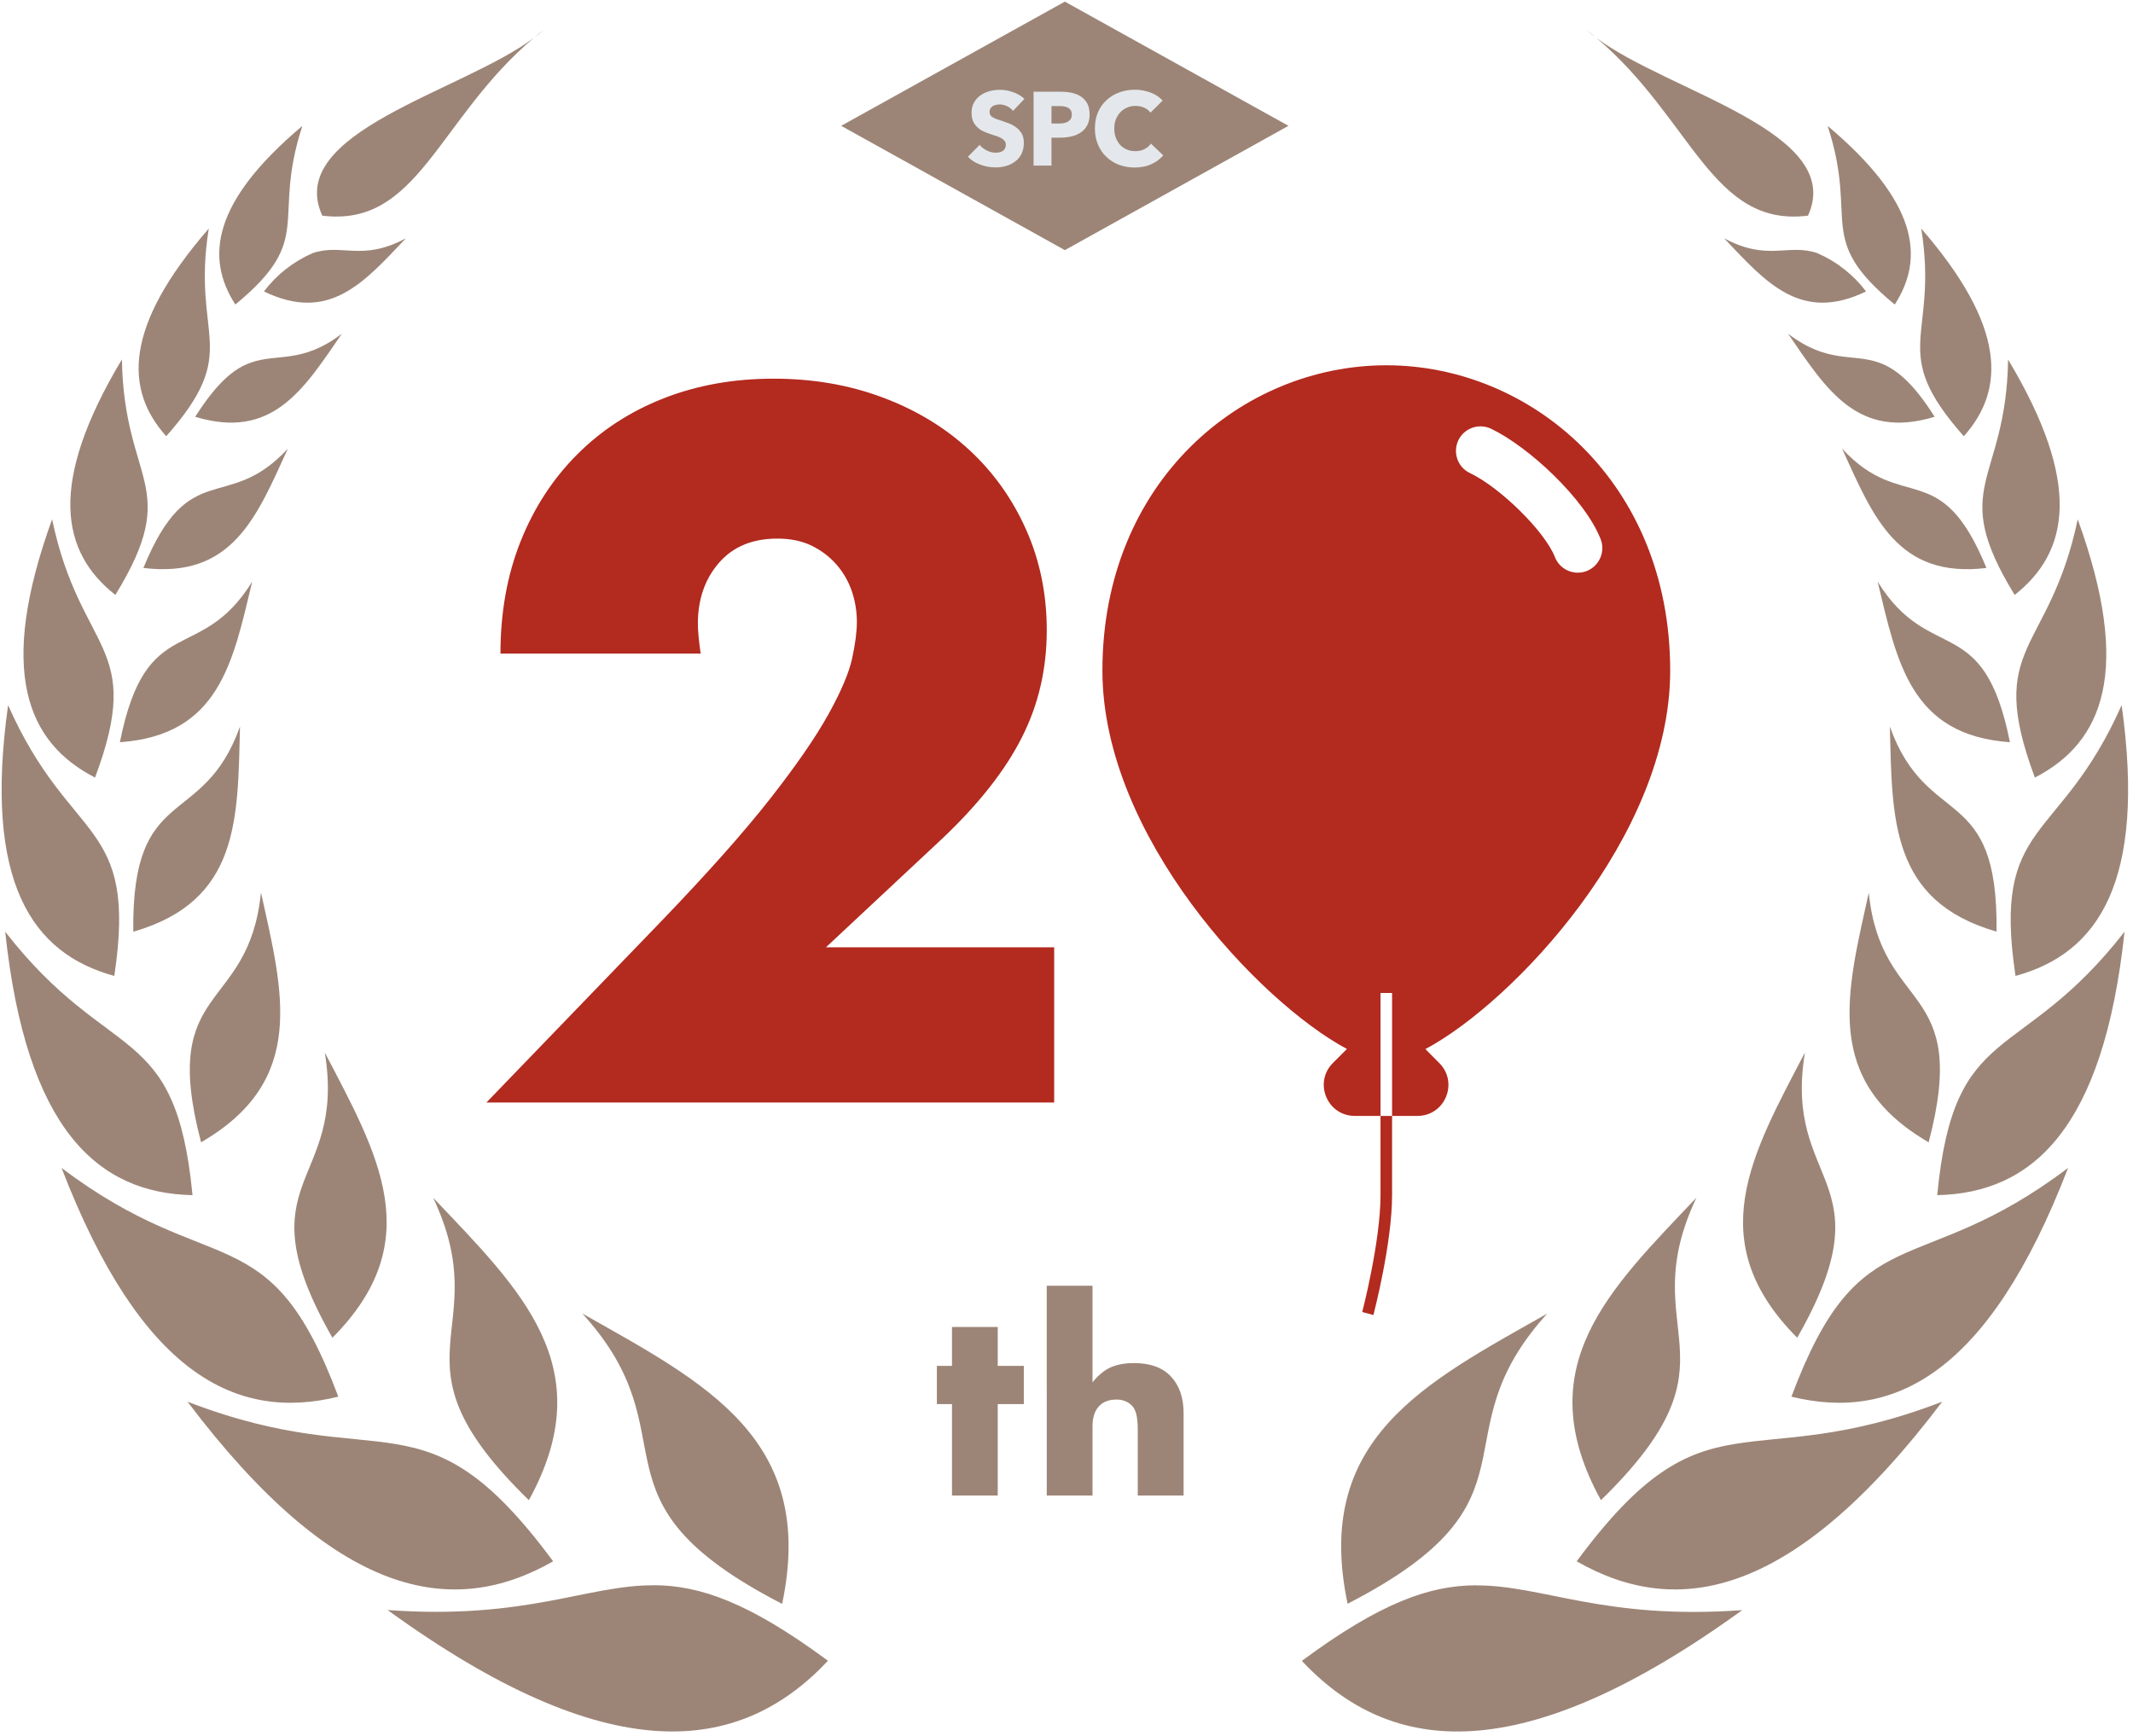 <svg version="1.2" xmlns="http://www.w3.org/2000/svg" viewBox="578 864 2215 1802" width="1080" height="879">
    <style>
        .a {
            fill: #9c8577
        }

        .b {
            fill: #b32a1f
        }

        .c {
            fill: #e4e8ec
        }
    </style>
    <path fill-rule="evenodd" class="a"
        d="m2110.7 2510.1c-47.6 0.2-98.5 17.5-180.8 78.5 92.4 98.5 228.1 113.3 457.3-52.7-144.2 10.4-206.9-26-276.5-25.7zm-853.8 0c-69.6-0.3-132.2 36.1-276.4 25.7 229.2 166.2 364.8 151.2 457.3 52.7-82.4-61-133.3-78.3-180.9-78.5zm1338-190.7c-204.4 78.9-244.6-16.9-379.6 165.8 105.4 60.3 226 37.5 379.6-165.8zm-1822.2 0c153.6 203.3 274.2 226.1 379.7 165.8-135-182.7-175.3-86.9-379.7-165.8zm1412.1-91.5c-127.8 72.2-243.4 130.2-207.4 301.4 211.1-108.8 89.8-172 207.4-301.5zm-1002 0c117.6 129.5-3.6 192.7 207.4 301.5 36.1-171.3-79.7-229.3-207.4-301.5zm1156.8-120.3c-90.9 95.8-175.2 176.1-99.1 314.1 153-149.2 32-171.7 99.1-314.1zm-1311.8 0c67.2 142.4-53.8 164.9 99.4 314.1 75.9-138-8.4-218.3-99.4-314.1zm1697.8-31c-157.2 119-215.8 46.1-287.3 237.6 106.2 26.1 204.9-23.6 287.3-237.6zm-2083.7 0c82.4 214 181.2 263.7 287.4 237.6-71.5-191.5-130.1-118.6-287.4-237.6zm1810.4-119.8c-55 105.4-108 195.8-8 296.2 95.4-167-14.9-156.4 8-296.2zm-1537 0c22.8 139.8-87.5 129.2 7.9 296.2 100-100.4 47.1-190.8-7.9-296.2zm1868.9-125.5c-109 140.1-177 90.4-194.5 273.6 98.4-2.1 172.7-68.4 194.5-273.6zm-2200.8 0c21.8 205.2 96 271.6 194.5 273.6-17.6-183.2-85.5-133.5-194.5-273.6zm1935.3-40.8c-23.2 104.5-48.3 195.5 62.1 259.5 44-167.3-49.4-132.5-62.2-259.4zm-1669.7 0c-12.8 126.9-106.2 92.1-62.2 259.5 110.3-63.9 85.4-155 62.2-259.4zm1691.5-172.2c2.5 96.2 0.5 181.1 110.8 212.9 2-155.7-72-104.9-110.8-212.9zm-1713.3 0c-38.7 108-112.7 57.2-110.8 213 110.4-31.8 108.4-116.6 110.8-212.9zm1954-22.3c-64.7 145.9-134.8 117.4-110.2 281.2 85.5-23.2 135.9-97.3 110.2-281.2zm-2194.8 0c-25.7 183.9 24.8 258 110.3 281.2 24.6-163.8-45.6-135.2-110.3-281.2zm1941.4-128.3c20.3 84.3 34.3 159.4 137.4 166.8-27.4-137.5-83-79-137.4-166.8zm-1687.9 0c-54.3 87.8-110 29.3-137.4 166.8 103.1-7.4 117.2-82.5 137.4-166.8zm1895.7-64.7c-29.6 140.7-96.7 128.6-44.5 268.2 70.9-36.5 101.4-111 44.5-268.2zm-2103.5 0c-57 157.2-26.5 231.7 44.6 268.2 52.2-139.6-14.9-127.5-44.6-268.2zm1858.8-73.4c32.3 71 57.6 135.1 149.9 123.9-47.8-116.8-86.8-55.6-149.9-123.9zm-1614 0c-63.1 68.3-102.2 7.1-150 123.9 92.4 11.2 117.6-52.9 150-123.9zm1786.4-92.7c-2 129.3-63.3 130.3 6.8 244.6 56.4-44.3 70.5-115.6-6.9-244.6zm-1958.7 0c-77.3 129-63.2 200.3-6.8 244.6 70.1-114.3 8.9-115.3 6.8-244.6zm1730.2-26.7c39.7 57.9 72.1 110.6 152.2 86.3-22.7-36-40.5-50-57.3-56.1-28-10.2-53.3 1.5-94.9-30.2zm-1501.8 0c-41.6 31.7-66.9 20-95 30.2-16.8 6-34.4 20.1-57.3 56.1 80.2 24.3 112.6-28.4 152.3-86.3zm1435.4-99.1c43.4 45.8 79.6 88.1 147.4 55.2-13.2-17.4-30.6-31.1-50.7-39.8-30.3-10.4-51.1 9.1-96.7-15.4zm-1368.9 0c-45.5 24.5-66.3 5-96.8 15.4-20 8.7-37.5 22.4-50.6 39.8 67.8 32.9 104-9.4 147.4-55.2zm1573.6-10.1c18.4 114.9-35.8 125.3 44.2 215.7 43-48.2 44.4-113.5-44.2-215.7zm-1778.3 0c-88.7 102.2-87.3 167.5-44.2 215.7 80-90.4 25.8-100.8 44.2-215.7zm1681.1-106.6c32.6 99.5-14.2 116.4 69.7 185.5 31.6-48.9 23.5-107.1-69.7-185.5zm-1583.9 0c-93.2 78.4-101.2 136.6-69.6 185.5 83.8-69.1 37-85.9 69.6-185.5zm1343.8-91.4c99.8 84.5 119.9 197.1 219.7 184.6 39.6-86.9-145.6-128.8-219.7-184.6zm-1103.5 0c-74.1 55.8-259.4 97.7-219.6 184.6 99.6 12.4 119.7-100.1 219.6-184.6zm1093-8.5c2.9 2.7 6.4 5.4 9.9 8.1-3.2-2.8-6.6-5.5-10-8.1zm-1082.5 0c-3.4 2.6-6.7 5.3-10 8.1 3.6-2.7 7.1-5.4 10-8.1zm471.3 1427.4v95h-47.5v-95h-15.7v-39.7h15.7v-40.4h47.5v40.4h27.1v39.7zm50.9-122.9h47.5v100.3q9.7-11.8 19.7-15.9 10-4.1 23.4-4.1 25.5 0 38.5 14.1 13 14 13 37.9v85.6h-47.6v-68q0-10.2-1.5-16.5-1.6-6.3-5.3-9.7-6.3-5.5-15.2-5.5-12.1 0-18.5 7.2-6.5 7.2-6.5 20.6v71.9h-47.5z" />
    <path fill-rule="evenodd" class="b"
        d="m2043.1 2022.6h6.8c28.7 0 43-34.6 22.7-54.9l-14.4-14.5c90.9-48.4 254.2-220.7 254.2-393.1 0-196.5-145.1-317.1-294.8-317.1-149.7 0-294.8 120.6-294.8 317.1 0 172.2 162.9 344.3 253.9 393l-14.6 14.6c-20.2 20.3-5.9 54.9 22.8 54.9h7.1zm61.3-667.7c-12.7-6-18-21.3-12-34 6.1-12.7 21.3-18 34-12 39.2 18.8 97.4 72.9 113.8 114.7 5.1 13.1-1.4 27.9-14.5 33.1-3 1.2-6.2 1.7-9.3 1.7-10.1 0-19.8-6.1-23.7-16.2-10.3-26.4-56.5-72.1-88.3-87.3zm-431.7 653.8h-589.6l181.7-188.4q71.9-74.8 112.7-126.8 40.7-51.9 60.7-87.9 19.9-35.9 24.7-58.2 4.9-22.4 4.9-37.9 0-16.5-5.3-32.1-5.4-15.5-16.1-27.7-10.7-12.1-25.7-19.4-15.1-7.3-35.5-7.3-38.8 0-60.7 25.3-21.8 25.2-21.8 63.1 0 10.7 2.9 31.1h-207.9q0-64.1 20.9-116.6 20.9-52.4 58.8-90.3 37.8-37.9 89.8-58.3 52-20.4 114.1-20.4 61.2 0 113.2 19.5 52 19.4 89.9 54.4 37.8 34.9 59.2 83 21.4 48.1 21.4 104.4 0 60.3-25.8 111.2-25.7 51-82 104.5l-121.5 113.6h237zm331.5 220.7l-11.6-3.1c0.2-0.7 19-73.2 19-121.5v-209.9h12v209.9c0 49.9-18.6 121.5-19.4 124.6z" />
    <path fill-rule="evenodd" class="a" d="m1683.8 865.3l-232.3 129 232.3 129.1 232.2-129.1z" />
    <path fill-rule="evenodd" class="c"
        d="m1630 978.8q-2.4-3.1-6.3-4.9-3.8-1.8-7.4-1.8-1.8 0-3.7 0.4-1.9 0.3-3.4 1.2-1.6 0.9-2.6 2.4-1 1.5-1 3.7 0 2 0.8 3.3 0.8 1.3 2.4 2.3 1.6 0.9 3.7 1.8 2.2 0.8 4.9 1.6 3.9 1.3 8.1 2.9 4.3 1.6 7.7 4.2 3.5 2.6 5.8 6.4 2.2 3.9 2.2 9.6 0 6.6-2.4 11.5-2.4 4.8-6.6 7.9-4.1 3.2-9.4 4.7-5.3 1.5-10.9 1.5-8.3 0-16-2.9-7.7-2.8-12.8-8.2l12.2-12.3q2.8 3.5 7.4 5.8 4.6 2.3 9.2 2.3 2 0 4-0.4 1.9-0.4 3.4-1.4 1.5-1 2.3-2.6 0.9-1.6 0.9-3.9 0-2.2-1.1-3.7-1.1-1.5-3.1-2.8-2-1.2-5-2.3-3-1-6.7-2.2-3.7-1.2-7.3-2.8-3.5-1.6-6.2-4.2-2.8-2.5-4.5-6.1-1.7-3.7-1.7-8.9 0-6.4 2.6-10.9 2.6-4.6 6.9-7.5 4.2-2.9 9.5-4.3 5.3-1.3 10.7-1.3 6.5 0 13.3 2.4 6.8 2.3 11.9 7zm79.5 3.7q0 6.7-2.5 11.3-2.5 4.6-6.7 7.4-4.2 2.9-9.7 4.1-5.6 1.3-11.5 1.3h-9.2v29h-18.6v-76.7h28.2q6.3 0 11.8 1.2 5.4 1.2 9.5 4 4.1 2.8 6.4 7.3 2.3 4.5 2.3 11.1zm-18.5 0.1q0-2.7-1.1-4.5-1.1-1.7-2.9-2.7-1.9-0.9-4.2-1.3-2.3-0.3-4.8-0.3h-8.1v18.1h7.8q2.6 0 5-0.4 2.3-0.5 4.2-1.5 1.9-1.1 3-2.9 1.1-1.8 1.1-4.5zm82.5 51.6q-7.5 3.4-17.3 3.4-8.8 0-16.4-2.9-7.5-2.9-13-8.3-5.6-5.3-8.7-12.8-3.1-7.5-3.1-16.5 0-9.2 3.1-16.7 3.2-7.5 8.9-12.7 5.6-5.3 13.2-8.1 7.6-2.8 16.4-2.8 8.1 0 16 2.9 7.8 2.8 12.7 8.4l-12.6 12.5q-2.6-3.5-6.8-5.3-4.2-1.7-8.7-1.7-4.9 0-8.9 1.8-4.1 1.8-7 4.9-2.9 3.2-4.6 7.4-1.6 4.3-1.6 9.4 0 5.2 1.6 9.5 1.7 4.4 4.5 7.5 2.9 3.1 6.9 4.8 4 1.7 8.8 1.7 5.5 0 9.6-2.1 4.2-2.2 6.7-5.7l12.8 12.2q-5 5.8-12.5 9.2z" />
</svg>